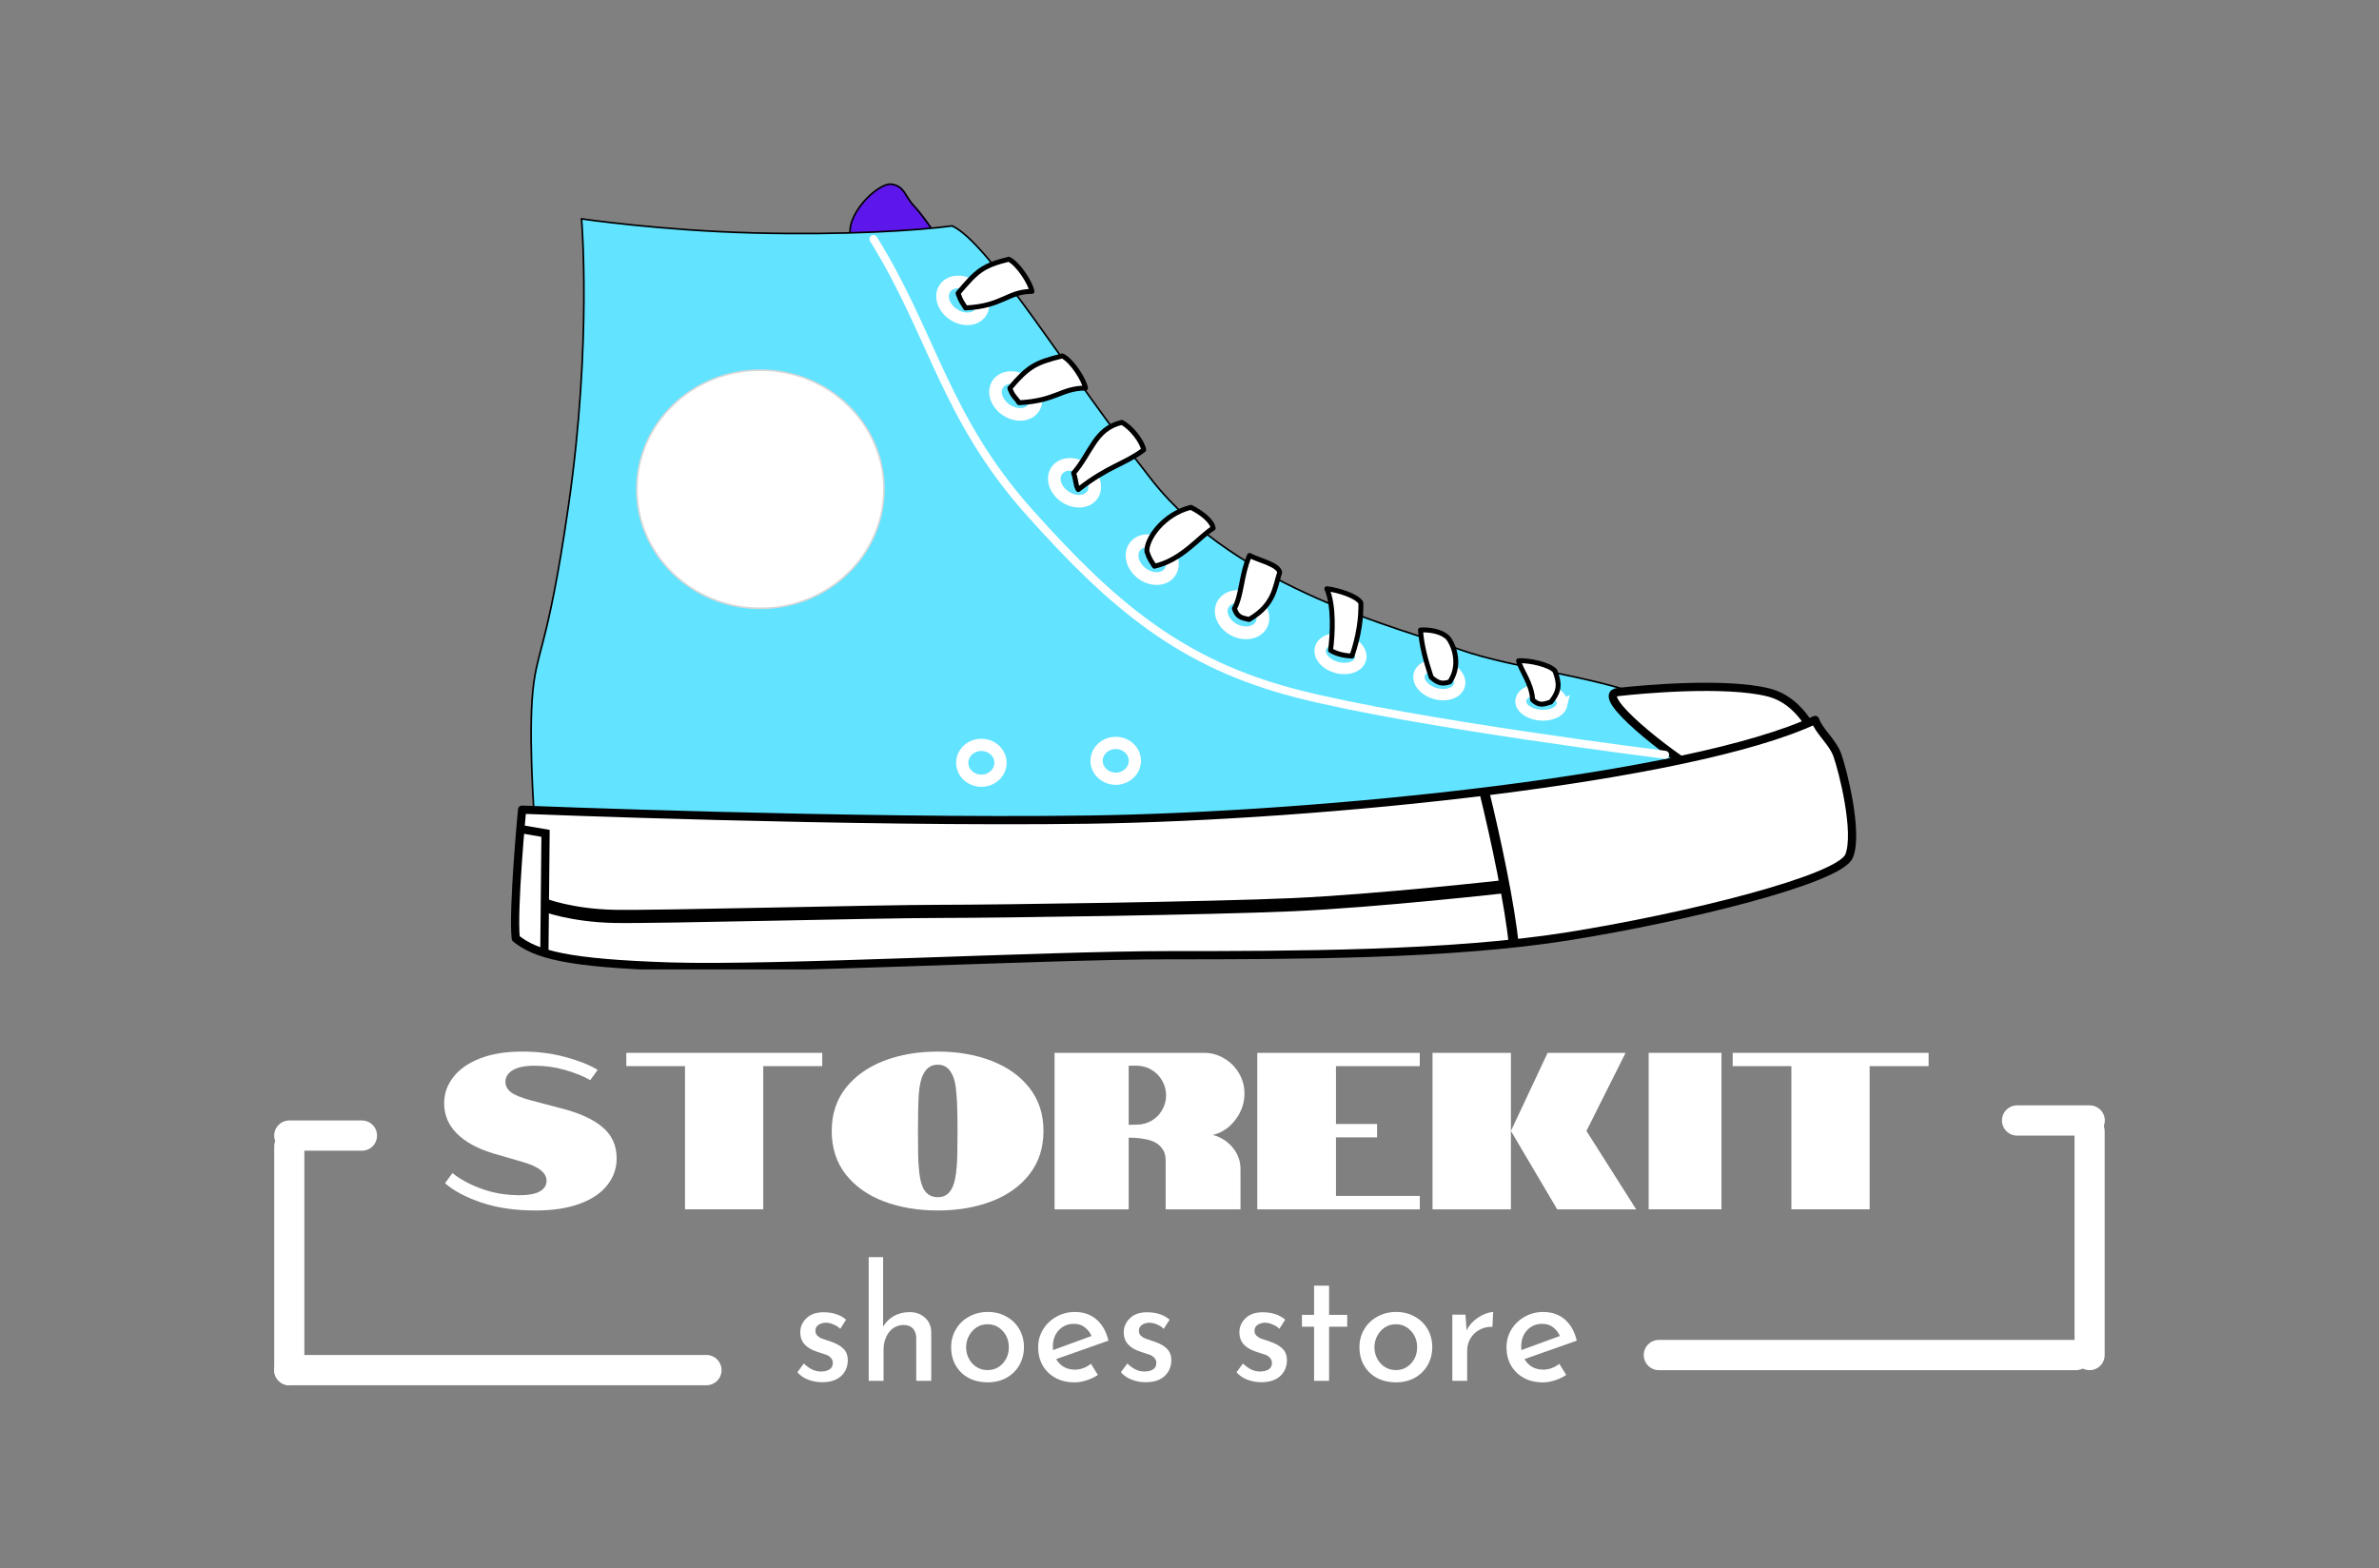 <?xml version="1.0" encoding="UTF-8" standalone="no"?>
<svg
   contentScriptType="text/ecmascript"
   width="260.317"
   zoomAndPan="magnify"
   contentStyleType="text/css"
   viewBox="0 0 260.317 171.599"
   height="171.599"
   preserveAspectRatio="xMidYMid meet"
   version="1.0"
   id="svg240"
   sodipodi:docname="dark-bg.svg"
   inkscape:version="1.1.1 (3bf5ae0d25, 2021-09-20)"
   xmlns:inkscape="http://www.inkscape.org/namespaces/inkscape"
   xmlns:sodipodi="http://sodipodi.sourceforge.net/DTD/sodipodi-0.dtd"
   xmlns:xlink="http://www.w3.org/1999/xlink"
   xmlns="http://www.w3.org/2000/svg"
   xmlns:svg="http://www.w3.org/2000/svg">
  <rect x="0" y="0" width="260.317" height="171.599" fill="#808080" stroke="none"/>
  <sodipodi:namedview
     id="namedview242"
     pagecolor="#505050"
     bordercolor="#eeeeee"
     borderopacity="1"
     inkscape:pageshadow="0"
     inkscape:pageopacity="0"
     inkscape:pagecheckerboard="0"
     showgrid="false"
     inkscape:zoom="1.7235694"
     inkscape:cx="112.26702"
     inkscape:cy="108.78587"
     inkscape:window-width="1366"
     inkscape:window-height="718"
     inkscape:window-x="0"
     inkscape:window-y="24"
     inkscape:window-maximized="1"
     inkscape:current-layer="svg240"
     fit-margin-top="20"
     fit-margin-left="30"
     fit-margin-right="30"
     fit-margin-bottom="20" />
  <defs
     id="defs70">
    <g
       id="g44">
      <g
         id="glyph-0-0" />
      <g
         id="glyph-0-1">
        <path
           d="m 13.594,-10.984 c 1.938,0.523 3.383,1.215 4.344,2.078 0.969,0.855 1.453,1.965 1.453,3.328 0,1.094 -0.344,2.074 -1.031,2.938 -0.68,0.867 -1.684,1.543 -3.016,2.031 C 14.008,-0.117 12.398,0.125 10.516,0.125 c -2.23,0 -4.199,-0.285 -5.906,-0.859 -1.711,-0.582 -3.043,-1.289 -4,-2.125 l 0.812,-1.109 c 0.844,0.68 1.906,1.25 3.188,1.719 1.289,0.469 2.68,0.703 4.172,0.703 0.957,0 1.688,-0.133 2.188,-0.406 0.5,-0.281 0.75,-0.672 0.75,-1.172 0,-0.883 -0.875,-1.57 -2.625,-2.062 L 5.922,-6.109 c -1.73,-0.52 -3.062,-1.242 -4,-2.172 -0.938,-0.938 -1.406,-2.039 -1.406,-3.312 0,-1.062 0.332,-2.02 1,-2.875 0.664,-0.863 1.641,-1.547 2.922,-2.047 1.281,-0.5 2.816,-0.75 4.609,-0.75 1.707,0 3.281,0.199 4.719,0.594 1.445,0.387 2.629,0.855 3.547,1.406 l -0.812,1.125 c -0.762,-0.438 -1.68,-0.805 -2.75,-1.109 -1.062,-0.312 -2.184,-0.469 -3.359,-0.469 -1.023,0 -1.809,0.164 -2.359,0.484 -0.543,0.312 -0.812,0.746 -0.812,1.297 0,0.43 0.203,0.805 0.609,1.125 0.406,0.312 1.176,0.621 2.312,0.922 z m 0,0"
           id="path3" />
      </g>
      <g
         id="glyph-0-2">
        <path
           d="M 6.938,-15.672 H 0.516 V -17.125 h 21.438 v 1.453 H 15.5 V 0 H 6.938 Z m 0,0"
           id="path6" />
      </g>
      <g
         id="glyph-0-3">
        <path
           d="m 12.125,0.125 c -2.18,0 -4.152,-0.332 -5.922,-1 C 4.441,-1.551 3.051,-2.539 2.031,-3.844 1.02,-5.156 0.516,-6.734 0.516,-8.578 c 0,-1.832 0.508,-3.398 1.531,-4.703 1.031,-1.301 2.422,-2.289 4.172,-2.969 1.758,-0.676 3.727,-1.016 5.906,-1.016 2.164,0 4.125,0.34 5.875,1.016 1.758,0.68 3.145,1.668 4.156,2.969 1.02,1.305 1.531,2.871 1.531,4.703 0,1.844 -0.512,3.422 -1.531,4.734 C 21.145,-2.539 19.758,-1.551 18,-0.875 c -1.75,0.668 -3.711,1 -5.875,1 z m 0,-1.453 c 0.688,0 1.191,-0.305 1.516,-0.922 0.281,-0.469 0.469,-1.305 0.562,-2.516 0.051,-0.633 0.078,-1.906 0.078,-3.812 0,-1.926 -0.043,-3.289 -0.125,-4.094 -0.055,-0.977 -0.23,-1.719 -0.531,-2.219 -0.336,-0.625 -0.836,-0.938 -1.5,-0.938 -0.68,0 -1.188,0.312 -1.531,0.938 -0.281,0.492 -0.465,1.23 -0.547,2.219 -0.062,0.855 -0.094,2.219 -0.094,4.094 0,2.117 0.023,3.387 0.078,3.812 0.062,1.125 0.238,1.965 0.531,2.516 0.344,0.617 0.863,0.922 1.562,0.922 z m 0,0"
           id="path9" />
      </g>
      <g
         id="glyph-0-4">
        <path
           d="m 0.688,-17.125 h 16.359 c 0.789,0 1.523,0.203 2.203,0.609 0.676,0.398 1.211,0.934 1.609,1.609 0.406,0.68 0.609,1.418 0.609,2.219 0,1.055 -0.328,2.012 -0.984,2.875 -0.648,0.867 -1.469,1.422 -2.469,1.672 C 18.898,-7.898 19.625,-7.438 20.188,-6.75 c 0.562,0.688 0.844,1.465 0.844,2.328 V 0 h -8.188 v -5.312 c 0,-0.52 -0.102,-0.926 -0.297,-1.219 -0.23,-0.344 -0.492,-0.594 -0.781,-0.75 -0.336,-0.188 -0.703,-0.316 -1.109,-0.391 -0.418,-0.082 -0.812,-0.133 -1.188,-0.156 L 8.797,-7.844 V 0 H 0.688 Z m 8.969,7.859 c 0.594,0 1.133,-0.141 1.625,-0.422 0.5,-0.289 0.891,-0.68 1.172,-1.172 0.289,-0.5 0.438,-1.035 0.438,-1.609 0,-0.582 -0.148,-1.125 -0.438,-1.625 -0.281,-0.5 -0.672,-0.895 -1.172,-1.188 -0.492,-0.289 -1.031,-0.438 -1.625,-0.438 H 8.797 V -9.25 Z m 0,0"
           id="path12" />
      </g>
      <g
         id="glyph-0-5">
        <path
           d="m 0.688,-17.125 h 17.781 v 1.453 H 9.297 v 6.328 h 4.5 V -7.875 h -4.5 v 6.406 H 18.469 V 0 H 0.688 Z m 0,0"
           id="path15" />
      </g>
      <g
         id="glyph-0-6">
        <path
           d="M 0.688,-17.125 H 9.266 V 0 H 0.688 Z M 9.266,-8.578 13.281,-17.125 H 21.812 L 17.531,-8.578 22.969,0 h -8.641 z m 0,0"
           id="path18" />
      </g>
      <g
         id="glyph-0-7">
        <path
           d="M 0.688,-17.125 H 8.656 V 0 H 0.688 Z m 0,0"
           id="path21" />
      </g>
      <g
         id="glyph-1-0" />
      <g
         id="glyph-1-1">
        <path
           d="M 3.453,0.156 C 2.922,0.156 2.41,0.062 1.922,-0.125 1.441,-0.312 1.051,-0.582 0.75,-0.938 l 0.703,-0.953 c 0.289,0.281 0.594,0.5 0.906,0.656 0.32,0.148 0.641,0.219 0.953,0.219 0.383,0 0.695,-0.07 0.938,-0.219 C 4.5,-1.391 4.625,-1.625 4.625,-1.938 4.625,-2.188 4.547,-2.383 4.391,-2.531 4.242,-2.688 4.07,-2.797 3.875,-2.859 3.688,-2.93 3.367,-3.035 2.922,-3.172 1.68,-3.566 1.062,-4.273 1.062,-5.297 c 0,-0.602 0.223,-1.117 0.672,-1.547 0.445,-0.438 1.07,-0.656 1.875,-0.656 0.52,0 0.977,0.07 1.375,0.203 0.395,0.125 0.758,0.328 1.094,0.609 l -0.641,1 C 5.25,-5.883 5.008,-6.039 4.719,-6.156 4.438,-6.281 4.164,-6.348 3.906,-6.359 c -0.324,0 -0.605,0.078 -0.844,0.234 -0.23,0.156 -0.344,0.371 -0.344,0.641 0,0.219 0.07,0.402 0.219,0.547 0.156,0.148 0.316,0.25 0.484,0.312 0.164,0.062 0.488,0.172 0.969,0.328 0.594,0.199 1.051,0.453 1.375,0.766 0.332,0.312 0.5,0.742 0.5,1.281 0,0.699 -0.246,1.277 -0.734,1.734 C 5.039,-0.066 4.348,0.156 3.453,0.156 Z m 0,0"
           id="path25" />
      </g>
      <g
         id="glyph-1-2">
        <path
           d="m 5.906,-7.516 c 0.676,0 1.234,0.203 1.672,0.609 0.445,0.398 0.676,0.918 0.688,1.562 V 0 H 6.625 V -4.781 C 6.594,-5.188 6.469,-5.504 6.25,-5.734 c -0.219,-0.238 -0.547,-0.363 -0.984,-0.375 -0.43,0 -0.812,0.117 -1.156,0.344 -0.336,0.23 -0.594,0.559 -0.781,0.984 -0.188,0.418 -0.281,0.883 -0.281,1.391 V 0 h -1.625 V -13.531 H 3 v 7.609 c 0.27,-0.477 0.656,-0.863 1.156,-1.156 0.508,-0.289 1.094,-0.438 1.75,-0.438 z m 0,0"
           id="path28" />
      </g>
      <g
         id="glyph-1-3">
        <path
           d="m 0.781,-3.688 c 0,-0.707 0.172,-1.352 0.516,-1.938 0.344,-0.594 0.82,-1.055 1.438,-1.391 0.613,-0.344 1.301,-0.516 2.062,-0.516 0.77,0 1.453,0.172 2.047,0.516 0.602,0.336 1.07,0.793 1.406,1.375 0.332,0.586 0.5,1.234 0.5,1.953 0,0.719 -0.168,1.375 -0.5,1.969 -0.336,0.586 -0.805,1.047 -1.406,1.391 -0.605,0.332 -1.297,0.5 -2.078,0.5 -0.75,0 -1.434,-0.156 -2.047,-0.469 C 2.113,-0.617 1.641,-1.07 1.297,-1.656 0.953,-2.238 0.781,-2.914 0.781,-3.688 Z m 1.641,0.016 c 0,0.461 0.102,0.883 0.312,1.266 0.207,0.387 0.488,0.688 0.844,0.906 0.352,0.219 0.742,0.328 1.172,0.328 0.676,0 1.234,-0.238 1.672,-0.719 0.445,-0.477 0.672,-1.07 0.672,-1.781 0,-0.707 -0.227,-1.301 -0.672,-1.781 C 5.984,-5.941 5.426,-6.188 4.75,-6.188 c -0.438,0 -0.836,0.117 -1.188,0.344 -0.344,0.23 -0.621,0.539 -0.828,0.922 -0.211,0.387 -0.312,0.805 -0.312,1.25 z m 0,0"
           id="path31" />
      </g>
      <g
         id="glyph-1-4">
        <path
           d="M 4.797,-1.219 C 5.41,-1.219 6,-1.43 6.562,-1.859 l 0.75,1.219 c -0.375,0.25 -0.793,0.449 -1.25,0.594 -0.449,0.145 -0.883,0.219 -1.297,0.219 -0.805,0 -1.508,-0.168 -2.109,-0.5 C 2.062,-0.66 1.598,-1.113 1.266,-1.688 0.941,-2.27 0.781,-2.93 0.781,-3.672 c 0,-0.707 0.176,-1.352 0.531,-1.938 0.363,-0.594 0.852,-1.062 1.469,-1.406 0.613,-0.344 1.285,-0.516 2.016,-0.516 0.945,0 1.738,0.277 2.375,0.828 0.633,0.555 1.066,1.324 1.297,2.312 L 2.75,-2.375 c 0.207,0.367 0.488,0.652 0.844,0.859 0.352,0.199 0.754,0.297 1.203,0.297 z M 4.688,-6.234 C 4.02,-6.234 3.469,-6 3.031,-5.531 2.602,-5.07 2.391,-4.477 2.391,-3.75 c 0,0.168 0.004,0.297 0.016,0.391 L 6.625,-4.906 c -0.18,-0.395 -0.43,-0.711 -0.75,-0.953 -0.324,-0.25 -0.719,-0.375 -1.188,-0.375 z m 0,0"
           id="path34" />
      </g>
      <g
         id="glyph-1-5" />
      <g
         id="glyph-1-6">
        <path
           d="m 3.75,-10.406 v 3.188 h 1.984 v 1.297 H 3.75 V 0 H 2.109 V -5.922 H 0.781 V -7.219 h 1.328 v -3.188 z m 0,0"
           id="path38" />
      </g>
      <g
         id="glyph-1-7">
        <path
           d="M 2.984,-5.516 C 3.172,-5.91 3.438,-6.258 3.781,-6.562 4.125,-6.863 4.488,-7.098 4.875,-7.266 5.258,-7.43 5.598,-7.52 5.891,-7.531 l -0.078,1.625 c -0.523,-0.02 -0.996,0.09 -1.422,0.328 -0.43,0.23 -0.762,0.555 -1,0.969 -0.23,0.406 -0.344,0.844 -0.344,1.312 V 0 h -1.625 v -7.234 h 1.438 z m 0,0"
           id="path41" />
      </g>
    </g>
    <clipPath
       id="clip-0">
      <path
         d="m 150,118.559 h 11 V 127 h -11 z m 0,0"
         clip-rule="nonzero"
         id="path46" />
    </clipPath>
    <clipPath
       id="clip-1">
      <path
         d="m 149,118.559 h 13 V 128 h -13 z m 0,0"
         clip-rule="nonzero"
         id="path49" />
    </clipPath>
    <clipPath
       id="clip-2">
      <path
         d="m 229,168 h 32.793 v 21 H 229 Z m 0,0"
         clip-rule="nonzero"
         id="path52" />
    </clipPath>
    <clipPath
       id="clip-3">
      <path
         d="m 114,177 h 147 v 27.809 H 114 Z m 0,0"
         clip-rule="nonzero"
         id="path55" />
    </clipPath>
    <clipPath
       id="clip-4">
      <path
         d="M 113.293,176 H 261 v 28.809 H 113.293 Z m 0,0"
         clip-rule="nonzero"
         id="path58" />
    </clipPath>
    <clipPath
       id="clip-5">
      <path
         d="m 214,178 h 16 v 26.809 h -16 z m 0,0"
         clip-rule="nonzero"
         id="path61" />
    </clipPath>
    <clipPath
       id="clip-6">
      <path
         d="M 113.293,184 H 123 v 20.809 h -9.707 z m 0,0"
         clip-rule="nonzero"
         id="path64" />
    </clipPath>
    <clipPath
       id="clip-7">
      <path
         d="M 113.293,187 H 231 v 17.809 H 113.293 Z m 0,0"
         clip-rule="nonzero"
         id="path67" />
    </clipPath>
  </defs>
  <g
     clip-path="url(#clip-0)"
     id="g78"
     transform="translate(-57.674,-98.719)">
    <path
       fill="#5e17eb"
       d="m 150.855,126.137 c -0.094,-1.801 -0.305,-2.5 0.273,-3.715 1.004,-2.117 3.227,-3.766 4.168,-3.602 1.48,0.258 1.352,1.219 2.512,2.441 1.16,1.219 3.027,4.172 3.027,4.172 z m 0,0"
       fill-opacity="1"
       fill-rule="nonzero"
       id="path76" />
  </g>
  <g
     clip-path="url(#clip-1)"
     id="g82"
     transform="translate(-57.674,-98.719)">
    <path
       stroke-linecap="butt"
       transform="matrix(0.18,0,0,0.18,111.007,78.856)"
       fill="none"
       stroke-linejoin="miter"
       d="m 221.067,263.071 c -0.52,-10.02 -1.69,-13.91 1.517,-20.67 5.569,-11.78 17.9,-20.952 23.123,-20.039 8.213,1.434 7.498,6.781 13.934,13.584 6.436,6.781 16.795,23.213 16.795,23.213 z m 0,0"
       stroke="#000000"
       stroke-width="1"
       stroke-opacity="1"
       stroke-miterlimit="4"
       id="path80" />
  </g>
  <path
     stroke-linecap="butt"
     fill-opacity="1"
     fill="#5e17eb"
     fill-rule="nonzero"
     stroke-linejoin="miter"
     d="m 63.634,23.953 c 0,0 1.156,13.48 -1.418,31.324 -2.383,16.523 -3.605,15.66 -3.992,21.309 -0.387,5.648 0.387,14.891 0.387,14.891 0,0 57.941,1.285 73.906,0.387 15.965,-0.898 54.332,-7.445 54.332,-7.445 0,0 -0.258,-4.879 -5.535,-7.574 C 176.037,74.148 165.736,73.25 159.681,71.066 153.63,68.883 135.478,64.52 126.08,52.582 116.681,40.641 108.267,26.598 104.189,24.723 100.419,25.23 92.474,25.75 82.431,25.492 72.388,25.234 63.634,23.953 63.634,23.953 Z m 0,0"
     stroke="#000000"
     stroke-width="0.18"
     stroke-opacity="1"
     stroke-miterlimit="4"
     id="path84"
     style="fill:#62e3ff;fill-opacity:1" />
  <path
     stroke-linecap="butt"
     fill-opacity="1"
     fill="#ffffff"
     fill-rule="nonzero"
     stroke-linejoin="miter"
     d="m 96.724,53.543 c 0,7.195 -6.055,13.031 -13.52,13.031 -7.469,0 -13.52,-5.836 -13.52,-13.031 0,-7.195 6.051,-13.031 13.52,-13.031 7.465,0 13.52,5.836 13.52,13.031 z m 0,0"
     stroke="#d8d8d8"
     stroke-width="0.18"
     stroke-opacity="1"
     stroke-miterlimit="4"
     id="path86" />
  <path
     stroke-linecap="butt"
     fill="none"
     stroke-linejoin="miter"
     d="m 109.478,83.48 c 0,1.082 -0.938,1.961 -2.094,1.961 -1.156,0 -2.094,-0.879 -2.094,-1.961 0,-1.082 0.938,-1.961 2.094,-1.961 1.156,0 2.094,0.879 2.094,1.961 z m 0,0"
     stroke="#ffffff"
     stroke-width="1.339"
     stroke-opacity="1"
     stroke-miterlimit="4"
     id="path88" />
  <path
     stroke-linecap="butt"
     fill="none"
     stroke-linejoin="miter"
     d="m 124.181,83.262 c 0,1.082 -0.938,1.961 -2.094,1.961 -1.156,0 -2.094,-0.879 -2.094,-1.961 0,-1.082 0.938,-1.957 2.094,-1.957 1.156,0 2.094,0.875 2.094,1.957 z m 0,0"
     stroke="#ffffff"
     stroke-width="1.339"
     stroke-opacity="1"
     stroke-miterlimit="4"
     id="path90" />
  <path
     stroke-linecap="butt"
     fill="none"
     stroke-linejoin="miter"
     d="m 107.372,34.086 c -0.496,0.891 -1.805,1.07 -2.922,0.402 -1.117,-0.668 -1.621,-1.93 -1.125,-2.824 0.496,-0.891 1.805,-1.07 2.922,-0.402 1.121,0.668 1.621,1.934 1.125,2.824 z m 0,0"
     stroke="#ffffff"
     stroke-width="1.38"
     stroke-opacity="1"
     stroke-miterlimit="4"
     id="path92" />
  <path
     stroke-linecap="butt"
     fill="none"
     stroke-linejoin="miter"
     d="m 113.165,44.547 c -0.496,0.891 -1.805,1.07 -2.922,0.402 -1.117,-0.668 -1.621,-1.93 -1.125,-2.82 0.5,-0.891 1.809,-1.074 2.926,-0.406 1.117,0.668 1.617,1.934 1.121,2.824 z m 0,0"
     stroke="#ffffff"
     stroke-width="1.38"
     stroke-opacity="1"
     stroke-miterlimit="4"
     id="path94" />
  <path
     stroke-linecap="butt"
     fill="none"
     stroke-linejoin="miter"
     d="m 119.603,54.047 c -0.496,0.891 -1.805,1.07 -2.922,0.402 -1.117,-0.668 -1.621,-1.93 -1.125,-2.82 0.496,-0.891 1.805,-1.074 2.922,-0.406 1.117,0.668 1.621,1.934 1.125,2.824 z m 0,0"
     stroke="#ffffff"
     stroke-width="1.38"
     stroke-opacity="1"
     stroke-miterlimit="4"
     id="path96" />
  <path
     stroke-linecap="butt"
     fill="none"
     stroke-linejoin="miter"
     d="m 128.095,62.488 c -0.496,0.918 -1.801,1.102 -2.914,0.418 -1.113,-0.687 -1.613,-1.988 -1.117,-2.902 0.492,-0.918 1.797,-1.102 2.91,-0.418 1.113,0.687 1.613,1.988 1.121,2.902 z m 0,0"
     stroke="#ffffff"
     stroke-width="1.396"
     stroke-opacity="1"
     stroke-miterlimit="4"
     id="path98" />
  <path
     stroke-linecap="butt"
     fill="none"
     stroke-linejoin="miter"
     d="m 138.115,68.144 c -0.324,0.984 -1.578,1.395 -2.793,0.91 -1.215,-0.48 -1.938,-1.676 -1.609,-2.664 0.328,-0.984 1.582,-1.395 2.797,-0.91 1.215,0.48 1.934,1.676 1.605,2.664 z m 0,0"
     stroke="#ffffff"
     stroke-width="1.396"
     stroke-opacity="1"
     stroke-miterlimit="4"
     id="path100" />
  <path
     stroke-linecap="butt"
     fill="none"
     stroke-linejoin="miter"
     d="m 148.829,72.254 c -0.32,0.801 -1.543,1.133 -2.73,0.742 -1.188,-0.395 -1.891,-1.363 -1.57,-2.164 0.32,-0.805 1.543,-1.137 2.73,-0.742 1.188,0.391 1.891,1.359 1.57,2.164 z m 0,0"
     stroke="#ffffff"
     stroke-width="1.244"
     stroke-opacity="1"
     stroke-miterlimit="4"
     id="path102" />
  <path
     stroke-linecap="butt"
     fill="none"
     stroke-linejoin="miter"
     d="m 159.646,75.117 c -0.32,0.801 -1.543,1.133 -2.73,0.742 -1.191,-0.395 -1.895,-1.363 -1.57,-2.164 0.32,-0.805 1.543,-1.137 2.73,-0.742 1.188,0.391 1.891,1.359 1.57,2.164 z m 0,0"
     stroke="#ffffff"
     stroke-width="1.244"
     stroke-opacity="1"
     stroke-miterlimit="4"
     id="path104" />
  <path
     stroke-linecap="butt"
     fill="none"
     stroke-linejoin="miter"
     d="m 170.912,77.152 c -0.176,0.77 -1.32,1.262 -2.559,1.094 -1.238,-0.164 -2.102,-0.922 -1.926,-1.691 0.176,-0.77 1.324,-1.262 2.562,-1.098 1.238,0.168 2.098,0.926 1.922,1.695 z m 0,0"
     stroke="#ffffff"
     stroke-width="1.187"
     stroke-opacity="1"
     stroke-miterlimit="4"
     id="path106" />
  <path
     fill="#ffffff"
     d="m 198.704,80.086 c -1.156,-2.184 -2.766,-3.906 -5.031,-4.461 -4.688,-1.152 -13.711,-0.352 -16.48,-0.031 -2.766,0.32 5.762,6.965 9.141,8.887 2.367,-0.969 10.91,-2.465 12.371,-4.395 z m 0,0"
     fill-opacity="1"
     fill-rule="nonzero"
     id="path108" />
  <g
     clip-path="url(#clip-2)"
     id="g112"
     transform="translate(-57.674,-98.719)">
    <path
       stroke-linecap="butt"
       transform="matrix(0.18,0,0,0.18,111.007,78.856)"
       fill="none"
       stroke-linejoin="miter"
       d="m 806.483,556.118 c -6.415,-12.15 -15.343,-21.735 -27.912,-24.821 -26.005,-6.412 -76.065,-1.956 -91.429,-0.174 -15.343,1.782 31.964,38.753 50.71,49.446 13.133,-5.39 60.527,-13.715 68.632,-24.451 z m 0,0"
       stroke="#000000"
       stroke-width="5"
       stroke-opacity="1"
       stroke-miterlimit="4"
       id="path110" />
  </g>
  <g
     clip-path="url(#clip-3)"
     id="g116"
     transform="translate(-57.674,-98.719)">
    <path
       fill="#ffffff"
       d="m 114.809,187.164 c 0,0 36.293,1.449 62.09,1.086 25.566,-0.359 65.938,-4.488 79.598,-10.891 0.418,1.23 1.906,2.395 2.426,3.82 0.609,1.688 2.332,8.477 1.301,11.043 -1.031,2.566 -17.887,6.719 -30.762,8.773 -12.875,2.055 -30.145,2.07 -43.793,2.07 -13.648,0 -43.258,1.598 -54.59,1.238 -11.352,-0.363 -14.766,-1.316 -16.965,-3.082 -0.344,-3.18 0.695,-14.059 0.695,-14.059 z m 0,0"
       fill-opacity="1"
       fill-rule="nonzero"
       id="path114" />
  </g>
  <g
     clip-path="url(#clip-4)"
     id="g120"
     transform="translate(-57.674,-98.719)">
    <path
       stroke-linecap="butt"
       transform="matrix(0.18,0,0,0.18,111.007,78.856)"
       fill="none"
       stroke-linejoin="round"
       d="m 21.089,602.63 c 0,0 201.344,8.064 344.458,6.042 141.836,-2 365.804,-24.973 441.586,-60.596 2.319,6.846 10.575,13.323 13.458,21.256 3.381,9.389 12.937,47.164 7.216,61.444 -5.721,14.28 -99.231,37.384 -170.658,48.816 -71.427,11.432 -167.234,11.519 -242.952,11.519 -75.718,0 -239.983,8.889 -302.85,6.89 -62.975,-2.021 -81.916,-7.325 -94.116,-17.149 -1.907,-17.692 3.857,-78.223 3.857,-78.223 z m 0,0"
       stroke="#000000"
       stroke-width="5"
       stroke-opacity="1"
       stroke-miterlimit="4"
       id="path118" />
  </g>
  <g
     clip-path="url(#clip-5)"
     id="g124"
     transform="translate(-57.674,-98.719)">
    <path
       stroke-linecap="butt"
       transform="matrix(0.18,0,0,0.18,111.007,78.856)"
       fill="none"
       stroke-linejoin="miter"
       d="m 605.703,590.589 c 7.498,30.342 16.08,71.42 18.225,94.285"
       stroke="#000000"
       stroke-width="6"
       stroke-opacity="1"
       stroke-miterlimit="4"
       id="path122" />
  </g>
  <g
     clip-path="url(#clip-6)"
     id="g128"
     transform="translate(-57.674,-98.719)">
    <path
       stroke-linecap="butt"
       transform="matrix(0.18,0,0,0.18,111.007,78.856)"
       fill="none"
       stroke-linejoin="miter"
       d="m 20.72,614.519 14.628,2.499 -0.715,72.137"
       stroke="#000000"
       stroke-width="5"
       stroke-opacity="1"
       stroke-miterlimit="4"
       id="path126" />
  </g>
  <g
     clip-path="url(#clip-7)"
     id="g132"
     transform="translate(-57.674,-98.719)">
    <path
       stroke-linecap="butt"
       transform="matrix(0.18,0,0,0.18,111.007,78.856)"
       fill="none"
       stroke-linejoin="miter"
       d="m 34.633,660.575 c 0,0 16.383,6.412 42.648,6.933 26.265,0.5 158.089,-3.021 198.483,-3.043 35.865,-0.022 164.633,-1.891 213.133,-4.043 52.53,-2.326 130.328,-11.106 130.328,-11.106"
       stroke="#000000"
       stroke-width="8"
       stroke-opacity="1"
       stroke-miterlimit="4"
       id="path130" />
  </g>
  <path
     stroke-linecap="round"
     fill="none"
     stroke-linejoin="miter"
     d="m 95.576,26.16 c 6.426,10.313 7.813,19.539 17.016,29.852 9.199,10.313 16.664,16.645 29.336,19.902 12.672,3.254 40.273,6.691 40.273,6.691"
     stroke="#ffffff"
     stroke-width="0.877"
     stroke-opacity="1"
     stroke-miterlimit="4"
     id="path134" />
  <path
     stroke-linecap="butt"
     fill-opacity="1"
     fill="#ffffff"
     fill-rule="nonzero"
     stroke-linejoin="round"
     d="m 104.833,32.09 c 0.305,0.914 0.504,1.074 0.824,1.609 4.086,-0.207 4.57,-1.797 7.262,-1.809 -0.145,-0.863 -1.438,-2.969 -2.531,-3.523 -2.969,0.73 -3.543,1.363 -5.555,3.723 z m 0,0"
     stroke="#000000"
     stroke-width="0.54"
     stroke-opacity="1"
     stroke-miterlimit="4"
     id="path136" />
  <path
     stroke-linecap="butt"
     fill-opacity="1"
     fill="#ffffff"
     fill-rule="nonzero"
     stroke-linejoin="round"
     d="m 110.501,42.48 c 0.305,0.914 0.684,1.059 1.004,1.594 4.086,-0.207 4.582,-1.59 7.273,-1.602 -0.141,-0.863 -1.438,-2.969 -2.527,-3.52 -2.973,0.73 -3.738,1.168 -5.75,3.527 z m 0,0"
     stroke="#000000"
     stroke-width="0.54"
     stroke-opacity="1"
     stroke-miterlimit="4"
     id="path138" />
  <path
     stroke-linecap="butt"
     fill-opacity="1"
     fill="#ffffff"
     fill-rule="nonzero"
     stroke-linejoin="round"
     d="m 117.478,51.777 c 0.309,0.914 0.188,1.27 0.508,1.801 3.344,-2.609 4.984,-2.727 7.16,-4.344 -0.141,-0.863 -1.309,-2.453 -2.398,-3.008 -2.973,0.73 -3.258,3.191 -5.27,5.551 z m 0,0"
     stroke="#000000"
     stroke-width="0.54"
     stroke-opacity="1"
     stroke-miterlimit="4"
     id="path140" />
  <path
     stroke-linecap="butt"
     fill-opacity="1"
     fill="#ffffff"
     fill-rule="nonzero"
     stroke-linejoin="round"
     d="m 125.494,60.355 c 0.305,0.914 0.504,1.074 0.824,1.609 3.016,-0.656 5.023,-3.34 6.43,-4.156 -0.145,-0.863 -1.348,-1.734 -2.438,-2.285 -2.973,0.73 -4.879,3.426 -4.816,4.832 z m 0,0"
     stroke="#000000"
     stroke-width="0.54"
     stroke-opacity="1"
     stroke-miterlimit="4"
     id="path142" />
  <path
     stroke-linecap="butt"
     fill-opacity="1"
     fill="#ffffff"
     fill-rule="nonzero"
     stroke-linejoin="round"
     d="m 135.076,66.605 c 0.305,0.914 0.711,0.996 1.598,1.191 2.816,-1.625 2.82,-3.582 3.355,-5.152 -0.141,-0.863 -2.215,-1.297 -3.305,-1.852 -0.945,2.238 -0.809,4.199 -1.648,5.813 z m 0,0"
     stroke="#000000"
     stroke-width="0.54"
     stroke-opacity="1"
     stroke-miterlimit="4"
     id="path144" />
  <path
     stroke-linecap="butt"
     fill-opacity="1"
     fill="#ffffff"
     fill-rule="nonzero"
     stroke-linejoin="round"
     d="m 145.591,71.176 c 0.672,0.395 1.465,0.586 2.344,0.621 0.77,-2.285 1.008,-4.168 0.977,-5.824 -0.43,-0.766 -2.508,-1.398 -3.723,-1.543 0.793,1.855 0.641,4.945 0.402,6.746 z m 0,0"
     stroke="#000000"
     stroke-width="0.54"
     stroke-opacity="1"
     stroke-miterlimit="4"
     id="path146" />
  <path
     stroke-linecap="butt"
     fill-opacity="1"
     fill="#ffffff"
     fill-rule="nonzero"
     stroke-linejoin="round"
     d="m 156.607,74.117 c 0.723,0.641 1.16,0.785 2.027,0.508 1.191,-1.746 0.551,-3.801 -0.133,-4.75 -0.559,-0.676 -1.844,-0.996 -3.066,-0.93 0.125,1.727 0.566,3.332 1.172,5.172 z m 0,0"
     stroke="#000000"
     stroke-width="0.54"
     stroke-opacity="1"
     stroke-miterlimit="4"
     id="path148" />
  <path
     stroke-linecap="butt"
     fill-opacity="1"
     fill="#ffffff"
     fill-rule="nonzero"
     stroke-linejoin="round"
     d="m 167.705,76.602 c 0.723,0.641 1.113,0.512 1.98,0.234 1.078,-1.313 0.918,-2.145 0.461,-3.41 -0.559,-0.676 -2.754,-1.176 -3.977,-1.113 0.215,1.004 1.453,2.473 1.535,4.289 z m 0,0"
     stroke="#000000"
     stroke-width="0.54"
     stroke-opacity="1"
     stroke-miterlimit="4"
     id="path150" />
  <g
     fill="#ffffff"
     fill-opacity="1"
     id="g154"
     transform="translate(-57.674,-98.719)">
    <use
       x="105.759"
       y="231.068"
       xlink:href="#glyph-0-1"
       xlink:type="simple"
       xlink:actuate="onLoad"
       xlink:show="embed"
       id="use152"
       width="100%"
       height="100%" />
  </g>
  <g
     fill="#ffffff"
     fill-opacity="1"
     id="g158"
     transform="translate(-57.674,-98.719)">
    <use
       x="125.691"
       y="231.068"
       xlink:href="#glyph-0-2"
       xlink:type="simple"
       xlink:actuate="onLoad"
       xlink:show="embed"
       id="use156"
       width="100%"
       height="100%" />
  </g>
  <g
     fill="#ffffff"
     fill-opacity="1"
     id="g162"
     transform="translate(-57.674,-98.719)">
    <use
       x="148.168"
       y="231.068"
       xlink:href="#glyph-0-3"
       xlink:type="simple"
       xlink:actuate="onLoad"
       xlink:show="embed"
       id="use160"
       width="100%"
       height="100%" />
  </g>
  <g
     fill="#ffffff"
     fill-opacity="1"
     id="g166"
     transform="translate(-57.674,-98.719)">
    <use
       x="172.38"
       y="231.068"
       xlink:href="#glyph-0-4"
       xlink:type="simple"
       xlink:actuate="onLoad"
       xlink:show="embed"
       id="use164"
       width="100%"
       height="100%" />
  </g>
  <g
     fill="#ffffff"
     fill-opacity="1"
     id="g170"
     transform="translate(-57.674,-98.719)">
    <use
       x="194.563"
       y="231.068"
       xlink:href="#glyph-0-5"
       xlink:type="simple"
       xlink:actuate="onLoad"
       xlink:show="embed"
       id="use168"
       width="100%"
       height="100%" />
  </g>
  <g
     fill="#ffffff"
     fill-opacity="1"
     id="g174"
     transform="translate(-57.674,-98.719)">
    <use
       x="213.737"
       y="231.068"
       xlink:href="#glyph-0-6"
       xlink:type="simple"
       xlink:actuate="onLoad"
       xlink:show="embed"
       id="use172"
       width="100%"
       height="100%" />
  </g>
  <g
     fill="#ffffff"
     fill-opacity="1"
     id="g178"
     transform="translate(-57.674,-98.719)">
    <use
       x="237.387"
       y="231.068"
       xlink:href="#glyph-0-7"
       xlink:type="simple"
       xlink:actuate="onLoad"
       xlink:show="embed"
       id="use176"
       width="100%"
       height="100%" />
  </g>
  <g
     fill="#ffffff"
     fill-opacity="1"
     id="g182"
     transform="translate(-57.674,-98.719)">
    <use
       x="246.754"
       y="231.068"
       xlink:href="#glyph-0-2"
       xlink:type="simple"
       xlink:actuate="onLoad"
       xlink:show="embed"
       id="use180"
       width="100%"
       height="100%" />
  </g>
  <g
     fill="#ffffff"
     fill-opacity="1"
     id="g186"
     transform="translate(-57.674,-98.719)">
    <use
       x="144.178"
       y="249.832"
       xlink:href="#glyph-1-1"
       xlink:type="simple"
       xlink:actuate="onLoad"
       xlink:show="embed"
       id="use184"
       width="100%"
       height="100%" />
  </g>
  <g
     fill="#ffffff"
     fill-opacity="1"
     id="g190"
     transform="translate(-57.674,-98.719)">
    <use
       x="151.307"
       y="249.832"
       xlink:href="#glyph-1-2"
       xlink:type="simple"
       xlink:actuate="onLoad"
       xlink:show="embed"
       id="use188"
       width="100%"
       height="100%" />
  </g>
  <g
     fill="#ffffff"
     fill-opacity="1"
     id="g194"
     transform="translate(-57.674,-98.719)">
    <use
       x="160.969"
       y="249.832"
       xlink:href="#glyph-1-3"
       xlink:type="simple"
       xlink:actuate="onLoad"
       xlink:show="embed"
       id="use192"
       width="100%"
       height="100%" />
  </g>
  <g
     fill="#ffffff"
     fill-opacity="1"
     id="g198"
     transform="translate(-57.674,-98.719)">
    <use
       x="170.492"
       y="249.832"
       xlink:href="#glyph-1-4"
       xlink:type="simple"
       xlink:actuate="onLoad"
       xlink:show="embed"
       id="use196"
       width="100%"
       height="100%" />
  </g>
  <g
     fill="#ffffff"
     fill-opacity="1"
     id="g202"
     transform="translate(-57.674,-98.719)">
    <use
       x="179.577"
       y="249.832"
       xlink:href="#glyph-1-1"
       xlink:type="simple"
       xlink:actuate="onLoad"
       xlink:show="embed"
       id="use200"
       width="100%"
       height="100%" />
  </g>
  <g
     fill="#ffffff"
     fill-opacity="1"
     id="g206"
     transform="translate(-57.674,-98.719)">
    <use
       x="186.706"
       y="249.832"
       xlink:href="#glyph-1-5"
       xlink:type="simple"
       xlink:actuate="onLoad"
       xlink:show="embed"
       id="use204"
       width="100%"
       height="100%" />
  </g>
  <g
     fill="#ffffff"
     fill-opacity="1"
     id="g210"
     transform="translate(-57.674,-98.719)">
    <use
       x="192.228"
       y="249.832"
       xlink:href="#glyph-1-1"
       xlink:type="simple"
       xlink:actuate="onLoad"
       xlink:show="embed"
       id="use208"
       width="100%"
       height="100%" />
  </g>
  <g
     fill="#ffffff"
     fill-opacity="1"
     id="g214"
     transform="translate(-57.674,-98.719)">
    <use
       x="199.356"
       y="249.832"
       xlink:href="#glyph-1-6"
       xlink:type="simple"
       xlink:actuate="onLoad"
       xlink:show="embed"
       id="use212"
       width="100%"
       height="100%" />
  </g>
  <g
     fill="#ffffff"
     fill-opacity="1"
     id="g218"
     transform="translate(-57.674,-98.719)">
    <use
       x="205.647"
       y="249.832"
       xlink:href="#glyph-1-3"
       xlink:type="simple"
       xlink:actuate="onLoad"
       xlink:show="embed"
       id="use216"
       width="100%"
       height="100%" />
  </g>
  <g
     fill="#ffffff"
     fill-opacity="1"
     id="g222"
     transform="translate(-57.674,-98.719)">
    <use
       x="215.169"
       y="249.832"
       xlink:href="#glyph-1-7"
       xlink:type="simple"
       xlink:actuate="onLoad"
       xlink:show="embed"
       id="use220"
       width="100%"
       height="100%" />
  </g>
  <g
     fill="#ffffff"
     fill-opacity="1"
     id="g226"
     transform="translate(-57.674,-98.719)">
    <use
       x="221.739"
       y="249.832"
       xlink:href="#glyph-1-4"
       xlink:type="simple"
       xlink:actuate="onLoad"
       xlink:show="embed"
       id="use224"
       width="100%"
       height="100%" />
  </g>
  <path
     stroke-linecap="round"
     fill="none"
     stroke-linejoin="miter"
     d="m 31.658,124.277 h 7.945"
     stroke="#ffffff"
     stroke-width="3.309"
     stroke-opacity="1"
     stroke-miterlimit="4"
     id="path228" />
  <path
     stroke-linecap="round"
     fill="none"
     stroke-linejoin="miter"
     d="m 31.662,149.945 h 45.637"
     stroke="#ffffff"
     stroke-width="3.313"
     stroke-opacity="1"
     stroke-miterlimit="4"
     id="path230" />
  <path
     stroke-linecap="round"
     fill="none"
     stroke-linejoin="miter"
     d="m 31.654,149.953 v -24.5"
     stroke="#ffffff"
     stroke-width="3.296"
     stroke-opacity="1"
     stroke-miterlimit="4"
     id="path232" />
  <path
     stroke-linecap="round"
     fill="none"
     stroke-linejoin="miter"
     d="m 220.716,122.625 h 7.945"
     stroke="#ffffff"
     stroke-width="3.309"
     stroke-opacity="1"
     stroke-miterlimit="4"
     id="path234" />
  <path
     stroke-linecap="round"
     fill="none"
     stroke-linejoin="miter"
     d="M 181.521,148.293 H 227.158"
     stroke="#ffffff"
     stroke-width="3.313"
     stroke-opacity="1"
     stroke-miterlimit="4"
     id="path236" />
  <path
     stroke-linecap="round"
     fill="none"
     stroke-linejoin="miter"
     d="m 228.65,148.301 v -24.504"
     stroke="#ffffff"
     stroke-width="3.296"
     stroke-opacity="1"
     stroke-miterlimit="4"
     id="path238" />
</svg>
